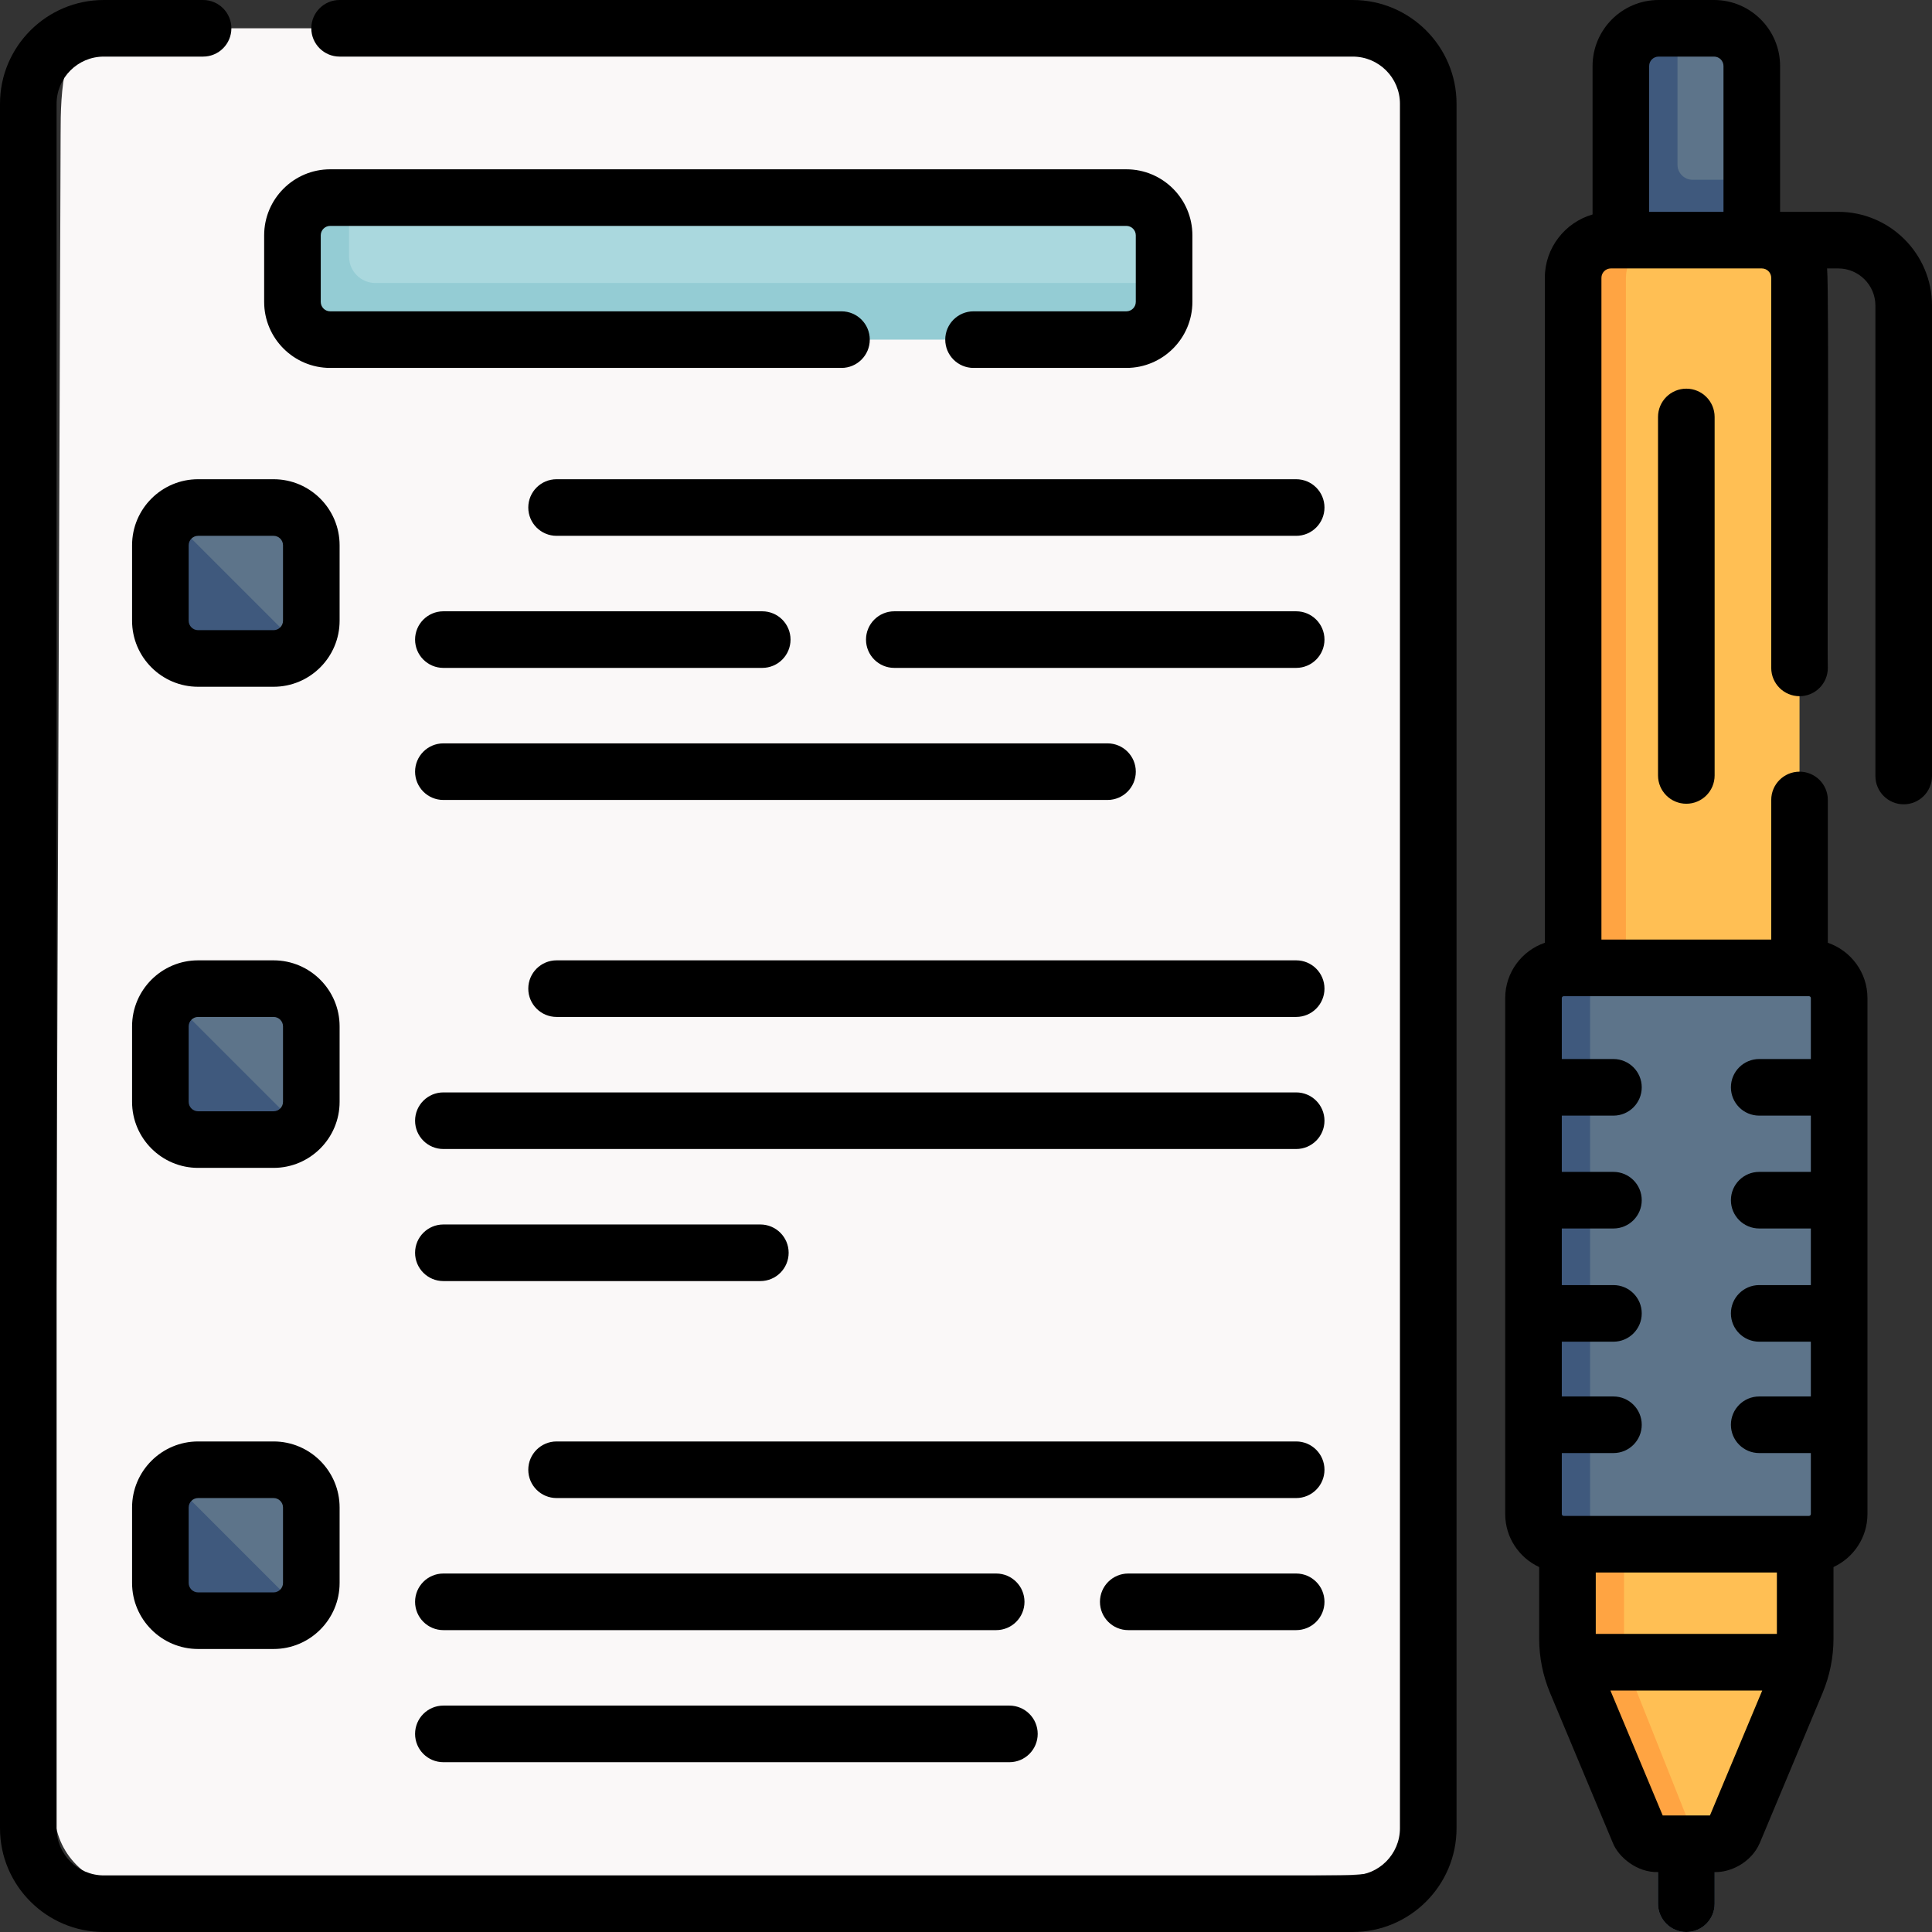 <svg id="Capa_1" enable-background="new 0 0 512 512" height="512" viewBox="0 0 512 512" width="512" xmlns="http://www.w3.org/2000/svg"><rect x="0" y="0" width="512" height="512" fill="#333333" stroke="none"/><g><g><path d="m27.5 7.5h331c11.046 0 20 8.954 20 20v457c0 11.046-14.369 12.5-25.415 12.5l-318.638 3.106c-11.046 0-20-8.954-20-20l1.617-444.604c0-11.046.39-28.002 11.436-28.002z" fill="#faf8f8"/><g><path d="m82.5 272v20c0 2.76-1.12 5.26-2.93 7.07l-22.655-10.613-11.485-23.527c1.81-1.81 4.31-2.93 7.07-2.93h20c5.52 0 10 4.48 10 10z" fill="#5d748a"/><path d="m79.57 299.07c-1.81 1.81-4.31 2.93-7.07 2.93h-20c-5.52 0-10-4.48-10-10v-20c0-2.76 1.12-5.26 2.93-7.07z" fill="#3f597d"/></g><g><path d="m82.5 399.5v20c0 2.76-1.12 5.26-2.93 7.07l-22.655-10.613-11.485-23.527c1.81-1.81 4.31-2.93 7.07-2.93h20c5.52 0 10 4.48 10 10z" fill="#5d748a"/><path d="m79.57 426.57c-1.81 1.81-4.31 2.93-7.07 2.93h-20c-5.52 0-10-4.48-10-10v-20c0-2.76 1.12-5.26 2.93-7.07z" fill="#3f597d"/></g><g><path d="m460.908 63.504-27.755-1.1.34-43.915c0-5.523.528-10.989 6.051-10.989h14.698c5.523 0 10 4.477 10 10v30.14z" fill="#5d748a"/><path d="m464.239 47.64v16l-19.256 8.892-15.434-8.892v-46.14c0-5.52 4.47-10 10-10h5v36.14c0 2.209 1.791 4 4 4z" fill="#3f597d"/><g><path d="m446.891 512c-4.142 0-7.5-3.358-7.5-7.5v-13.883c0-4.142 3.358-7.5 7.5-7.5s7.5 3.358 7.5 7.5v13.883c0 4.142-3.358 7.5-7.5 7.5z" fill="#5d748a"/></g><path d="m468.049 426.5-47.322 7.5 2.412-343.5c0-5.523-1.768-26.864 3.755-26.864h40c5.523 0 10 4.477 10 10v220.744z" fill="#ffbf54"/><path d="m415.391 409.234v24.975c0 3.977 5.343 7.217 5.343 7.217l-2.093 6.573 15.714 39.548c.778 1.859 2.597 3.07 4.612 3.07h15.847c2.016 0 3.834-1.21 4.612-3.07l16.638-41.756c1.535-3.668 2.326-7.605 2.326-11.582v-24.976l-31.5-3z" fill="#ffbf54"/><path d="m453.969 490.62h-15c-2.02 0-3.84-1.21-4.61-3.07l-15.72-39.55 2.095-6.574c-1.54-3.67-5.345-3.236-5.345-7.216v-24.98l7.759-3 7.241 3v24.98c0 3.98.79 7.91 2.33 11.58l.92 2.21 15.72 39.55c.77 1.86 2.59 3.07 4.61 3.07z" fill="#ffa442"/><path d="m440.889 63.64c-5.52 0-10 4.47-10 10v219.86l-6.757 5.33c-.94 0-6.563-5-7.243-4.45v-220.74c0-5.53 4.48-10 10-10z" fill="#ffa442"/><path d="m487.391 401.234v-16.154l-1-7.5 1-7.5v-14.52l-1-7.5 1-7.5v-15l-1-7.5 1-7.5v-14.91l-1-7.5 1-7.5v-16.15c0-4.418-3.582-8-8-8h-65c-4.418 0-8 3.582-8 8v16.15l1 7.5-1 7.5v14.91l1 7.5-1 7.5v15l1 8.717-1 6.283v14.52l1 7.5-1 7.5v16.154c0 4.418 3.582 8 8 8h65c4.419 0 8-3.582 8-8z" fill="#5d748a"/><path d="m429.389 409.23h-15c-4.42 0-8-3.58-8-8v-16.15l1-7.5-1-7.5v-14.52l1-6.28-1-8.72v-15l1-7.5-1-7.5v-14.91l1-7.5-1-7.5v-16.15c0-4.42 3.58-8 8-8h15c-4.42 0-8 3.58-8 8v136.73c0 4.42 3.58 8 8 8z" fill="#3f597d"/></g><path d="m80.362 77.809.936-13.106c0-5.523.477-9.319 6-9.319l5.202-3.016h205.996c5.523 0 10 4.477 10 10v12.632l-4.39 1.787c0 5.523-4.477 10-10 10l-203.744 1.022c-5.523 0-10-4.478-10-10z" fill="#aad8de"/><path d="m308.5 75v5c0 5.53-4.48 10-10 10h-211c-5.52 0-10-4.47-10-10v-17.63c0-5.53 4.48-10 10-10h5v15.63c0 3.87 3.14 7 7 7z" fill="#94ccd4"/><g><path d="m82.5 144.5v20c0 2.76-1.12 5.26-2.93 7.07l-22.655-10.613-11.485-23.527c1.81-1.81 4.31-2.93 7.07-2.93h20c5.52 0 10 4.48 10 10z" fill="#5d748a"/><path d="m79.57 171.57c-1.81 1.81-4.31 2.93-7.07 2.93h-20c-5.52 0-10-4.48-10-10v-20c0-2.76 1.12-5.26 2.93-7.07z" fill="#3f597d"/></g></g><g><path d="m487.151 56.137h-15.408v-38.637c0-9.649-7.851-17.5-17.5-17.5h-14.698c-9.649 0-17.5 7.851-17.5 17.5v39.335c-7.295 2.109-12.651 8.836-12.651 16.802v176.207c-6.098 2.086-10.5 7.861-10.5 14.657v136.733c0 6.224 3.695 11.588 9 14.052v18.923c0 4.996.978 9.867 2.907 14.478l16.638 39.755c1.525 3.77 6.452 7.854 11.955 7.676v8.383c0 4.143 3.358 7.5 7.5 7.5s7.5-3.357 7.5-7.5v-8.383c4.137.145 9.687-2.484 11.954-7.675l16.639-39.757c1.929-4.609 2.907-9.48 2.907-14.477v-18.923c5.305-2.464 9-7.828 9-14.052v-136.734c0-6.796-4.402-12.57-10.5-14.657v-37.843c0-4.143-3.358-7.5-7.5-7.5s-7.5 3.357-7.5 7.5v37h-45v-175.363c0-1.379 1.122-2.5 2.5-2.5h40c1.378 0 2.5 1.121 2.5 2.5v103.363c0 4.143 3.358 7.5 7.5 7.5s7.5-3.357 7.5-7.5c-.21-5.306.397-100.078-.2-105.863h2.957c5.431 0 9.849 4.418 9.849 9.849v124.664c0 4.143 3.358 7.5 7.5 7.5s7.5-3.357 7.5-7.5v-124.665c0-13.701-11.147-24.848-24.849-24.848zm-47.607-41.137h14.698c1.378 0 2.5 1.121 2.5 2.5v38.637h-19.698v-38.637c0-1.379 1.122-2.5 2.5-2.5zm39.85 249c.276 0 .5.225.5.5v16.154h-13.685c-4.142 0-7.5 3.357-7.5 7.5s3.358 7.5 7.5 7.5h13.685v14.909h-13.685c-4.142 0-7.5 3.357-7.5 7.5s3.358 7.5 7.5 7.5h13.685v15h-13.685c-4.142 0-7.5 3.357-7.5 7.5s3.358 7.5 7.5 7.5h13.685v14.516h-13.685c-4.142 0-7.5 3.357-7.5 7.5s3.358 7.5 7.5 7.5h13.685v16.154c0 .275-.224.5-.5.5h-65c-.276 0-.5-.225-.5-.5v-16.154h13.685c4.142 0 7.5-3.357 7.5-7.5s-3.358-7.5-7.5-7.5h-13.685v-14.516h13.685c4.142 0 7.5-3.357 7.5-7.5s-3.358-7.5-7.5-7.5h-13.685v-15h13.685c4.142 0 7.5-3.357 7.5-7.5s-3.358-7.5-7.5-7.5h-13.685v-14.909h13.685c4.142 0 7.5-3.357 7.5-7.5s-3.358-7.5-7.5-7.5h-13.685v-16.154c0-.275.224-.5.5-.5zm-8.5 169h-48v-16.267h48zm-17.741 48.117h-12.519l-13.86-33.117h40.239z"/><path d="m439.394 110.5v95c0 4.143 3.358 7.5 7.5 7.5s7.5-3.357 7.5-7.5v-95c0-4.143-3.358-7.5-7.5-7.5s-7.5 3.357-7.5 7.5z"/><path d="m358.5 0h-268.5c-4.142 0-7.5 3.357-7.5 7.5s3.358 7.5 7.5 7.5h268.5c6.893 0 12.5 5.607 12.5 12.5v457c0 6.893-5.607 12.5-12.5 12.5h-331c-6.893 0-12.5-5.607-12.5-12.5v-457c0-6.893 5.607-12.5 12.5-12.5h26.317c4.142 0 7.5-3.357 7.5-7.5s-3.358-7.5-7.5-7.5h-26.317c-15.164 0-27.5 12.336-27.5 27.5v457c0 15.164 12.336 27.5 27.5 27.5h331c15.164 0 27.5-12.336 27.5-27.5v-457c0-15.164-12.336-27.5-27.5-27.5z"/><path d="m87.503 97.505h135.497c4.142 0 7.5-3.357 7.5-7.5s-3.358-7.5-7.5-7.5h-135.497c-1.378 0-2.5-1.121-2.5-2.5v-17.638c0-1.379 1.122-2.5 2.5-2.5h210.993c1.378 0 2.5 1.121 2.5 2.5v17.638c0 1.379-1.122 2.5-2.5 2.5h-40.496c-4.142 0-7.5 3.357-7.5 7.5s3.358 7.5 7.5 7.5h40.497c9.649 0 17.5-7.851 17.5-17.5v-17.638c0-9.649-7.851-17.5-17.5-17.5h-210.994c-9.649 0-17.5 7.851-17.5 17.5v17.638c0 9.649 7.851 17.5 17.5 17.5z"/><path d="m90 144.5c0-9.649-7.851-17.5-17.5-17.5h-20c-9.649 0-17.5 7.851-17.5 17.5v20c0 9.649 7.851 17.5 17.5 17.5h20c9.649 0 17.5-7.851 17.5-17.5zm-15 20c0 1.379-1.122 2.5-2.5 2.5h-20c-1.378 0-2.5-1.121-2.5-2.5v-20c0-1.379 1.122-2.5 2.5-2.5h20c1.378 0 2.5 1.121 2.5 2.5z"/><path d="m343.5 127h-196c-4.142 0-7.5 3.357-7.5 7.5s3.358 7.5 7.5 7.5h196c4.142 0 7.5-3.357 7.5-7.5s-3.358-7.5-7.5-7.5z"/><path d="m343.5 162h-106.5c-4.142 0-7.5 3.357-7.5 7.5s3.358 7.5 7.5 7.5h106.5c4.142 0 7.5-3.357 7.5-7.5s-3.358-7.5-7.5-7.5z"/><path d="m117.5 177h84.5c4.142 0 7.5-3.357 7.5-7.5s-3.358-7.5-7.5-7.5h-84.5c-4.142 0-7.5 3.357-7.5 7.5s3.358 7.5 7.5 7.5z"/><path d="m117.5 212h176c4.142 0 7.5-3.357 7.5-7.5s-3.358-7.5-7.5-7.5h-176c-4.142 0-7.5 3.357-7.5 7.5s3.358 7.5 7.5 7.5z"/><path d="m90 272c0-9.649-7.851-17.5-17.5-17.5h-20c-9.649 0-17.5 7.851-17.5 17.5v20c0 9.649 7.851 17.5 17.5 17.5h20c9.649 0 17.5-7.851 17.5-17.5zm-15 20c0 1.379-1.122 2.5-2.5 2.5h-20c-1.378 0-2.5-1.121-2.5-2.5v-20c0-1.379 1.122-2.5 2.5-2.5h20c1.378 0 2.5 1.121 2.5 2.5z"/><path d="m343.5 254.5h-196c-4.142 0-7.5 3.357-7.5 7.5s3.358 7.5 7.5 7.5h196c4.142 0 7.5-3.357 7.5-7.5s-3.358-7.5-7.5-7.5z"/><path d="m343.5 289.5h-226c-4.142 0-7.5 3.357-7.5 7.5s3.358 7.5 7.5 7.5h226c4.142 0 7.5-3.357 7.5-7.5s-3.358-7.5-7.5-7.5z"/><path d="m117.5 339.5h84c4.142 0 7.5-3.357 7.5-7.5s-3.358-7.5-7.5-7.5h-84c-4.142 0-7.5 3.357-7.5 7.5s3.358 7.5 7.5 7.5z"/><path d="m72.5 382h-20c-9.649 0-17.5 7.851-17.5 17.5v20c0 9.649 7.851 17.5 17.5 17.5h20c9.649 0 17.5-7.851 17.5-17.5v-20c0-9.649-7.851-17.5-17.5-17.5zm2.5 37.5c0 1.379-1.122 2.5-2.5 2.5h-20c-1.378 0-2.5-1.121-2.5-2.5v-20c0-1.379 1.122-2.5 2.5-2.5h20c1.378 0 2.5 1.121 2.5 2.5z"/><path d="m343.5 382h-196c-4.142 0-7.5 3.357-7.5 7.5s3.358 7.5 7.5 7.5h196c4.142 0 7.5-3.357 7.5-7.5s-3.358-7.5-7.5-7.5z"/><path d="m343.5 417h-44.5c-4.142 0-7.5 3.357-7.5 7.5s3.358 7.5 7.5 7.5h44.5c4.142 0 7.5-3.357 7.5-7.5s-3.358-7.5-7.5-7.5z"/><path d="m117.5 432h146.5c4.142 0 7.5-3.357 7.5-7.5s-3.358-7.5-7.5-7.5h-146.5c-4.142 0-7.5 3.357-7.5 7.5s3.358 7.5 7.5 7.5z"/><path d="m117.5 467h150c4.142 0 7.5-3.357 7.5-7.5s-3.358-7.5-7.5-7.5h-150c-4.142 0-7.5 3.357-7.5 7.5s3.358 7.5 7.5 7.5z"/></g></g></svg>